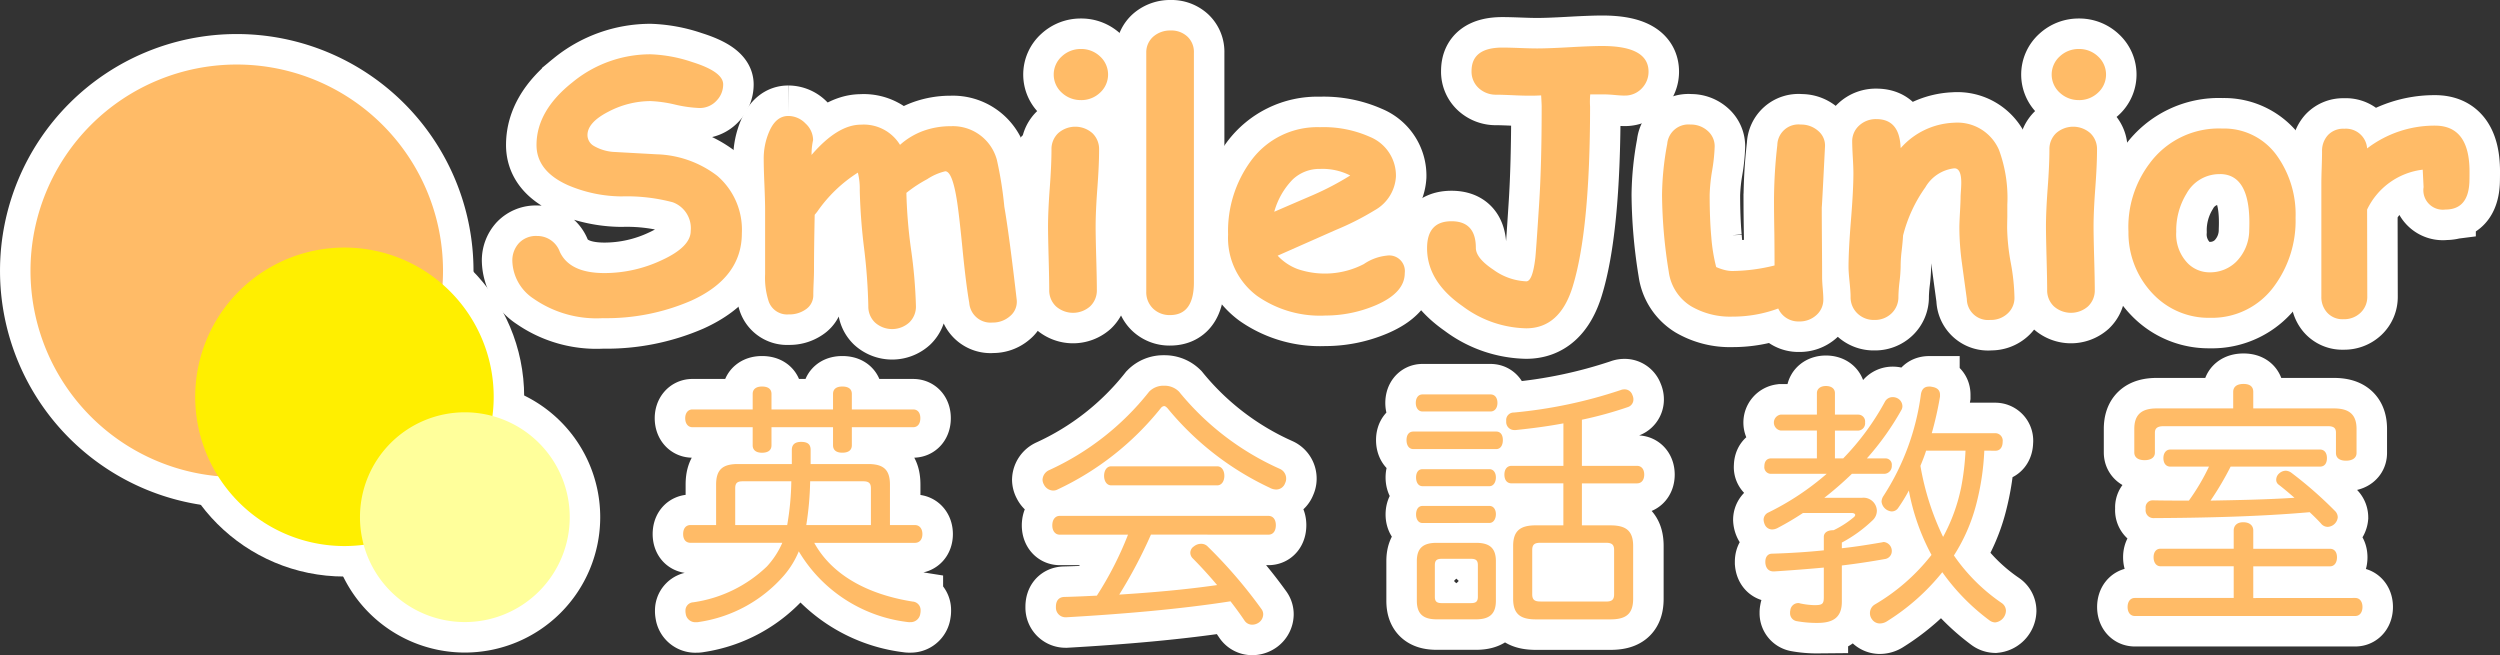 <svg xmlns="http://www.w3.org/2000/svg" xmlns:xlink="http://www.w3.org/1999/xlink" width="205" height="53.728" viewBox="0 0 205 53.728">
  <rect x="0" y="0" width="205" height="53.728" fill="#333333" stroke="none"/>
  <defs>
    <clipPath id="clip-path">
      <rect id="長方形_68" data-name="長方形 68" width="205" height="53.728" transform="translate(0 0)" fill="none"/>
    </clipPath>
  </defs>
  <g id="グループ_37" data-name="グループ 37" transform="translate(0 0)" clip-path="url(#clip-path)">
    <path id="パス_39" data-name="パス 39" d="M36.327,22.206A16.913,16.913,0,1,1,19.413,5.292,16.914,16.914,0,0,1,36.327,22.206Z" fill="none" stroke="#fff" stroke-miterlimit="2" stroke-width="5"/>
    <circle id="楕円形_11" data-name="楕円形 11" cx="12.238" cy="12.238" r="12.238" transform="translate(16.007 20.3)" fill="none" stroke="#fff" stroke-miterlimit="2" stroke-width="5"/>
    <path id="パス_40" data-name="パス 40" d="M46.718,42.409a8.6,8.6,0,1,1-8.6-8.6A8.6,8.6,0,0,1,46.718,42.409Z" fill="none" stroke="#fff" stroke-miterlimit="2" stroke-width="5"/>
    <path id="パス_41" data-name="パス 41" d="M49.417,26.09a9.036,9.036,0,0,1-5.664-1.6,3.829,3.829,0,0,1-1.741-3.073,2.1,2.1,0,0,1,.538-1.479,1.914,1.914,0,0,1,1.486-.588,1.961,1.961,0,0,1,1.869,1.3q.809,1.741,3.654,1.742a11.046,11.046,0,0,0,4.715-1.063q2.364-1.089,2.365-2.392a2.265,2.265,0,0,0-1.473-2.351,14.7,14.7,0,0,0-4.206-.481,11.346,11.346,0,0,1-4.389-.921q-2.619-1.174-2.576-3.37.041-2.762,2.944-5.062a10.068,10.068,0,0,1,6.4-2.3,11.882,11.882,0,0,1,3.426.637Q59.3,5.884,59.3,6.918a1.89,1.89,0,0,1-.509,1.3,1.863,1.863,0,0,1-1.459.638,10.537,10.537,0,0,1-1.99-.283,10.5,10.5,0,0,0-2-.284,7.491,7.491,0,0,0-3.469.878q-1.7.879-1.7,1.912a1.033,1.033,0,0,0,.517.885,3.75,3.75,0,0,0,1.551.489l3.61.2a8.565,8.565,0,0,1,4.97,1.769,5.827,5.827,0,0,1,2.011,4.7q0,3.654-4.163,5.537A17.473,17.473,0,0,1,49.417,26.09Z" fill="none" stroke="#fff" stroke-miterlimit="2" stroke-width="5"/>
    <path id="パス_42" data-name="パス 42" d="M66.551,12.7q2.137-2.478,4.05-2.478a3.486,3.486,0,0,1,3.2,1.656,5.906,5.906,0,0,1,1.912-1.146,6.55,6.55,0,0,1,2.264-.383,3.732,3.732,0,0,1,3.767,2.762,30.747,30.747,0,0,1,.61,3.836q.4,2.295,1.018,7.647a1.526,1.526,0,0,1-.552,1.331,2.121,2.121,0,0,1-1.429.524,1.752,1.752,0,0,1-1.912-1.614q-.255-1.458-.524-4.121-.284-2.916-.467-4.135-.382-2.534-.977-2.534a4.584,4.584,0,0,0-1.487.651,10.824,10.824,0,0,0-1.7,1.119,40.05,40.05,0,0,0,.383,4.644,40.338,40.338,0,0,1,.4,4.644,1.8,1.8,0,0,1-.553,1.346,2.1,2.1,0,0,1-2.8,0,1.8,1.8,0,0,1-.552-1.346,46.815,46.815,0,0,0-.347-4.75A47.094,47.094,0,0,1,70.5,15.6a5.418,5.418,0,0,0-.155-1.445,11.585,11.585,0,0,0-3.3,3.158q-.07.1-.24.3-.057,2.862-.057,4.489c0,.265-.009.621-.029,1.07s-.028.78-.028,1a1.394,1.394,0,0,1-.623,1.2,2.326,2.326,0,0,1-1.4.41,1.6,1.6,0,0,1-1.629-1.047,6.252,6.252,0,0,1-.3-2.251V17.212q0-.707-.057-2.074t-.057-2.074a5.542,5.542,0,0,1,.454-2.28q.552-1.273,1.557-1.274a1.96,1.96,0,0,1,1.416.616,1.869,1.869,0,0,1,.623,1.352A5.377,5.377,0,0,0,66.551,12.7Z" fill="none" stroke="#fff" stroke-miterlimit="2" stroke-width="5"/>
    <path id="パス_43" data-name="パス 43" d="M89.842,18.586q0,.807.05,2.592t.05,2.591a1.8,1.8,0,0,1-.552,1.352,2.116,2.116,0,0,1-2.8,0,1.8,1.8,0,0,1-.553-1.352q0-.808-.048-2.591t-.05-2.592q0-1.26.141-3.157t.142-3.158a1.8,1.8,0,0,1,.552-1.353,2.119,2.119,0,0,1,2.8,0,1.8,1.8,0,0,1,.552,1.353q0,1.26-.142,3.158T89.842,18.586Zm-1.2-10.379A2.253,2.253,0,0,1,87.067,7.6a2,2,0,0,1,0-2.974,2.257,2.257,0,0,1,1.572-.609,2.232,2.232,0,0,1,1.565.609,2.009,2.009,0,0,1,0,2.974A2.227,2.227,0,0,1,88.639,8.207Z" fill="none" stroke="#fff" stroke-miterlimit="2" stroke-width="5"/>
    <path id="パス_44" data-name="パス 44" d="M97.9,23.146q0,2.689-1.954,2.69a1.934,1.934,0,0,1-1.4-.538,1.855,1.855,0,0,1-.552-1.388V4.327a1.71,1.71,0,0,1,.6-1.345,2.1,2.1,0,0,1,1.4-.482,1.928,1.928,0,0,1,1.373.5A1.724,1.724,0,0,1,97.9,4.327Z" fill="none" stroke="#fff" stroke-miterlimit="2" stroke-width="5"/>
    <path id="パス_45" data-name="パス 45" d="M108.62,25.878a8.985,8.985,0,0,1-5.538-1.614,5.917,5.917,0,0,1-2.378-5.027,9.721,9.721,0,0,1,1.883-6.061,6.741,6.741,0,0,1,5.65-2.747,9.331,9.331,0,0,1,4.092.793,3.432,3.432,0,0,1,2.138,3.257,3.386,3.386,0,0,1-1.741,2.761,22.583,22.583,0,0,1-3.186,1.614l-4.772,2.111a4.291,4.291,0,0,0,1.643,1.1,6.936,6.936,0,0,0,5.423-.411,4.058,4.058,0,0,1,1.883-.693,1.283,1.283,0,0,1,1.473,1.43q0,1.614-2.366,2.634A10.564,10.564,0,0,1,108.62,25.878Zm-.383-12.022a3.173,3.173,0,0,0-2.252.878,6.126,6.126,0,0,0-1.5,2.634q1.6-.694,3.186-1.374a23.341,23.341,0,0,0,3.044-1.6A5,5,0,0,0,108.237,13.856Z" fill="none" stroke="#fff" stroke-miterlimit="2" stroke-width="5"/>
    <path id="パス_46" data-name="パス 46" d="M133.2,7.838c-.169,0-.438-.016-.807-.05s-.665-.048-.892-.048H130.4a6.658,6.658,0,0,0-.014,1q0,10.14-1.429,14.769-1.05,3.412-3.81,3.413a8.994,8.994,0,0,1-5.211-1.813q-2.916-2.025-2.916-4.758,0-2.208,2-2.209t2,2.182q0,.836,1.436,1.791a4.938,4.938,0,0,0,2.7.955q.51,0,.736-1.883.057-.453.312-4.4.213-3.229.213-8.044c0-.132-.015-.438-.043-.92l-.326.014c-.416.019-.972.014-1.671-.014q-1.26-.057-1.67-.057a2.07,2.07,0,0,1-1.417-.509,1.825,1.825,0,0,1-.623-1.43q0-1.926,2.535-1.926.481,0,1.43.036t1.416.035q.892,0,2.669-.1t2.67-.1q3.794,0,3.794,2.11a1.945,1.945,0,0,1-.509,1.317A1.89,1.89,0,0,1,133.2,7.838Z" fill="none" stroke="#fff" stroke-miterlimit="2" stroke-width="5"/>
    <path id="パス_47" data-name="パス 47" d="M149.385,17.042q0,.948.014,2.86t.014,2.861q0,.3.05.885c.033.391.05.687.05.884a1.689,1.689,0,0,1-.574,1.31,2.026,2.026,0,0,1-1.409.517,1.8,1.8,0,0,1-1.714-1.062,10.789,10.789,0,0,1-3.752.666,6.347,6.347,0,0,1-3.384-.845,3.922,3.922,0,0,1-1.841-2.831,41.086,41.086,0,0,1-.552-6.3,23.866,23.866,0,0,1,.425-4.183,1.745,1.745,0,0,1,1.911-1.591,2.044,2.044,0,0,1,1.4.514,1.661,1.661,0,0,1,.58,1.3,14.292,14.292,0,0,1-.205,1.942,14.205,14.205,0,0,0-.206,2.01q0,1.983.135,3.466a14.189,14.189,0,0,0,.4,2.453,4.472,4.472,0,0,0,.687.239,2.587,2.587,0,0,0,.644.085,14.813,14.813,0,0,0,3.455-.454q0-1.089-.014-2.477-.027-1.658-.029-2.38a40.337,40.337,0,0,1,.27-5.012,1.732,1.732,0,0,1,1.925-1.685,2.094,2.094,0,0,1,1.431.524,1.559,1.559,0,0,1,.552,1.317Q149.384,17.452,149.385,17.042Z" fill="none" stroke="#fff" stroke-miterlimit="2" stroke-width="5"/>
    <path id="パス_48" data-name="パス 48" d="M163.22,26.232a1.741,1.741,0,0,1-1.94-1.714q-.2-1.458-.4-2.93a21.862,21.862,0,0,1-.212-2.932q0-.368.05-1.26c.032-.594.05-1.015.05-1.26,0-.066.009-.233.028-.5s.028-.488.028-.658q0-1.176-.567-1.176a3.154,3.154,0,0,0-2.379,1.56,11.751,11.751,0,0,0-1.827,3.953q-.025.479-.118,1.276a10.585,10.585,0,0,0-.08,1.277,12.128,12.128,0,0,1-.091,1.227,11.837,11.837,0,0,0-.092,1.225,1.836,1.836,0,0,1-.559,1.371,1.947,1.947,0,0,1-1.41.544,1.92,1.92,0,0,1-1.4-.541,1.83,1.83,0,0,1-.553-1.363c0-.268-.028-.675-.084-1.218s-.085-.949-.085-1.219q0-1.383.2-3.85t.2-3.85q0-.432-.049-1.291t-.05-1.276a1.734,1.734,0,0,1,.573-1.334,2.008,2.008,0,0,1,1.41-.526q1.853,0,1.981,2.223l.014.156a6.129,6.129,0,0,1,4.362-2.082,3.712,3.712,0,0,1,3.7,2.237,11.378,11.378,0,0,1,.68,4.489v1.006c-.01.434-.014.741-.014.92a17.219,17.219,0,0,0,.3,2.846,17.17,17.17,0,0,1,.3,2.832,1.717,1.717,0,0,1-.566,1.316A1.985,1.985,0,0,1,163.22,26.232Z" fill="none" stroke="#fff" stroke-miterlimit="2" stroke-width="5"/>
    <path id="パス_49" data-name="パス 49" d="M171.672,18.586q0,.807.05,2.592t.05,2.591a1.8,1.8,0,0,1-.552,1.352,2.116,2.116,0,0,1-2.8,0,1.8,1.8,0,0,1-.553-1.352q0-.808-.048-2.591t-.05-2.592q0-1.26.141-3.157t.142-3.158a1.8,1.8,0,0,1,.552-1.353,2.119,2.119,0,0,1,2.8,0,1.8,1.8,0,0,1,.552,1.353q0,1.26-.142,3.158T171.672,18.586Zm-1.2-10.379A2.253,2.253,0,0,1,168.9,7.6a2,2,0,0,1,0-2.974,2.257,2.257,0,0,1,1.572-.609,2.232,2.232,0,0,1,1.565.609,2.009,2.009,0,0,1,0,2.974A2.227,2.227,0,0,1,170.469,8.207Z" fill="none" stroke="#fff" stroke-miterlimit="2" stroke-width="5"/>
    <path id="パス_50" data-name="パス 50" d="M181.2,26.061a6.29,6.29,0,0,1-4.5-1.8,7.234,7.234,0,0,1-2.167-5.253,8.652,8.652,0,0,1,1.714-5.579,7.048,7.048,0,0,1,5.99-2.888,5.309,5.309,0,0,1,4.5,2.265,8.3,8.3,0,0,1,1.5,5.055,9.026,9.026,0,0,1-1.757,5.608A6.292,6.292,0,0,1,181.2,26.061Zm.849-11.78a3.07,3.07,0,0,0-2.747,1.586,5.763,5.763,0,0,0-.849,3.143,3.4,3.4,0,0,0,.963,2.6,2.513,2.513,0,0,0,1.784.723,3.046,3.046,0,0,0,2.138-.836,3.7,3.7,0,0,0,1.1-2.648Q184.628,14.3,182.052,14.281Z" fill="none" stroke="#fff" stroke-miterlimit="2" stroke-width="5"/>
    <path id="パス_51" data-name="パス 51" d="M202.486,15.017q-.127,2.167-1.968,2.167a1.6,1.6,0,0,1-1.784-1.841l-.071-1.43a5.817,5.817,0,0,0-4.56,3.271l.014,7.122a1.781,1.781,0,0,1-.552,1.339,1.938,1.938,0,0,1-1.4.53,1.685,1.685,0,0,1-1.36-.566,1.889,1.889,0,0,1-.454-1.3V15.031q0-.438.029-1.309t.028-1.31a1.912,1.912,0,0,1,.475-1.324,1.717,1.717,0,0,1,1.352-.531,1.74,1.74,0,0,1,1.869,1.614,9.091,9.091,0,0,1,5.565-1.869q2.832,0,2.832,3.766C202.5,14.55,202.495,14.867,202.486,15.017Z" fill="none" stroke="#fff" stroke-miterlimit="2" stroke-width="5"/>
    <path id="パス_52" data-name="パス 52" d="M66.768,44.513c1.477,2.682,4.455,4.244,8.067,4.815a.7.7,0,0,1,.654.718,1.043,1.043,0,0,1-.021.254.8.8,0,0,1-.823.717A1.21,1.21,0,0,1,74.37,51,12.05,12.05,0,0,1,65.5,45.21a7.261,7.261,0,0,1-1.184,1.942A11.456,11.456,0,0,1,57.327,51a1.022,1.022,0,0,1-.252.021.792.792,0,0,1-.846-.7.945.945,0,0,1-.021-.232.674.674,0,0,1,.634-.7,10.955,10.955,0,0,0,6.04-2.936,6.886,6.886,0,0,0,1.267-1.943H56.631c-.4,0-.613-.275-.613-.718s.211-.739.613-.739h2.09V39.74c0-1.246.549-1.689,1.795-1.689H64.93V36.89c0-.465.3-.656.76-.656.528,0,.782.191.782.656v1.161h4.709c1.246,0,1.795.443,1.795,1.689v3.316h2.048c.381,0,.613.3.613.739s-.232.718-.613.718Zm-3.506-8c0,.422-.3.612-.781.612-.444,0-.761-.19-.761-.612V35.031H56.778c-.359,0-.591-.295-.591-.739,0-.423.232-.718.591-.718H61.72V32.306c0-.422.317-.611.761-.611.485,0,.781.189.781.611v1.268h5.047V32.306c0-.422.295-.611.76-.611.486,0,.782.189.782.611v1.268h5.026c.38,0,.591.275.591.718s-.211.739-.591.739H69.851v1.478c0,.422-.3.612-.782.612-.465,0-.76-.19-.76-.612V35.031H63.262ZM60.9,39.466c-.423,0-.613.127-.613.57v3.02H64.55a22.724,22.724,0,0,0,.338-3.59Zm5.533,0a25.635,25.635,0,0,1-.318,3.59h5.3v-3.02c0-.443-.211-.57-.633-.57Z" fill="none" stroke="#fff" stroke-miterlimit="2" stroke-width="5"/>
    <path id="パス_53" data-name="パス 53" d="M95.455,31.63a1.656,1.656,0,0,1,1.225.486,22.41,22.41,0,0,0,8.279,6.336.861.861,0,0,1,.506.781.816.816,0,0,1-.084.38.779.779,0,0,1-.719.528,1.132,1.132,0,0,1-.549-.148,24.017,24.017,0,0,1-8.383-6.525c-.106-.106-.19-.17-.275-.17a.409.409,0,0,0-.254.149,23.709,23.709,0,0,1-8.488,6.694.755.755,0,0,1-.36.085.88.88,0,0,1-.76-.508.84.84,0,0,1-.105-.379.9.9,0,0,1,.527-.781,22.182,22.182,0,0,0,8.215-6.442A1.626,1.626,0,0,1,95.455,31.63ZM94.378,43.837a38.931,38.931,0,0,1-2.6,4.92c2.682-.168,5.363-.4,8.025-.781-.655-.781-1.352-1.541-2.007-2.2a.648.648,0,0,1-.19-.443.631.631,0,0,1,.295-.529.92.92,0,0,1,.571-.211.735.735,0,0,1,.57.232,39.347,39.347,0,0,1,4.393,5.111.707.707,0,0,1,.148.444.843.843,0,0,1-.338.654.96.96,0,0,1-.549.19.75.75,0,0,1-.633-.317c-.338-.506-.74-1.056-1.162-1.6-4.182.655-9.018,1.056-13.473,1.31h-.043a.788.788,0,0,1-.8-.8V49.75c0-.485.232-.782.675-.8.887-.021,1.795-.064,2.682-.107a27.951,27.951,0,0,0,2.555-5H86.9c-.379,0-.612-.317-.612-.76,0-.465.233-.781.612-.781h17.106c.4,0,.613.316.613.76,0,.464-.211.781-.613.781Zm5.428-5.6c.38,0,.591.358.591.781s-.211.782-.591.782h-8.68c-.38,0-.591-.36-.591-.782s.211-.781.591-.781Z" fill="none" stroke="#fff" stroke-miterlimit="2" stroke-width="5"/>
    <path id="パス_54" data-name="パス 54" d="M115.906,36.826c-.381,0-.571-.317-.571-.739s.19-.7.571-.7h6.779c.359,0,.549.274.549.7s-.19.739-.549.739Zm.739-3.084c-.338,0-.55-.3-.55-.7,0-.423.212-.7.55-.7h5.575c.359,0,.57.274.57.7,0,.4-.211.7-.57.7Zm0,6.125c-.359,0-.528-.338-.528-.718s.169-.676.528-.676h5.491c.338,0,.527.3.527.676s-.189.718-.527.718Zm0,3.02c-.359,0-.528-.338-.528-.7,0-.381.169-.7.528-.7h5.491c.338,0,.527.3.527.675s-.189.718-.527.718Zm6.018,6.378c0,1.077-.527,1.52-1.626,1.52h-3.231c-1.1,0-1.625-.443-1.625-1.52V46.013c0-1.078.527-1.5,1.625-1.5h3.231c1.1,0,1.626.422,1.626,1.5Zm-4.435-3.443c-.379,0-.57.106-.57.508v2.618c0,.4.191.507.57.507h2.387c.38,0,.57-.106.57-.507V46.33c0-.4-.19-.508-.57-.508Zm5.724-6.187c-.38,0-.591-.274-.591-.718,0-.423.211-.718.591-.718H128.2V34.715c-1.331.253-2.682.422-3.907.548h-.085a.658.658,0,0,1-.7-.675v-.106a.613.613,0,0,1,.633-.654,38.727,38.727,0,0,0,8.742-1.838.833.833,0,0,1,.317-.063.668.668,0,0,1,.655.464.813.813,0,0,1,.085.359.653.653,0,0,1-.465.634,31.971,31.971,0,0,1-3.759,1.034V38.2h4.519c.38,0,.592.295.592.718s-.212.718-.592.718h-4.519v3.443h2.344c1.267,0,1.858.443,1.858,1.689V49.1c0,1.246-.591,1.689-1.858,1.689h-6.124c-1.267,0-1.858-.443-1.858-1.689V44.767c0-1.246.591-1.689,1.858-1.689h2.26V39.635Zm7.729,9.693c.465,0,.676-.127.676-.592V45.1c0-.465-.211-.592-.676-.592h-5.364c-.464,0-.675.127-.675.592v3.631c0,.465.211.592.675.592Z" fill="none" stroke="#fff" stroke-miterlimit="2" stroke-width="5"/>
    <path id="パス_55" data-name="パス 55" d="M147.846,42.064a23.479,23.479,0,0,1-2.112,1.246.966.966,0,0,1-.423.106.663.663,0,0,1-.59-.381,1.115,1.115,0,0,1-.106-.422.657.657,0,0,1,.4-.592,22.056,22.056,0,0,0,4.773-3.168h-4.541a.544.544,0,0,1-.57-.611c0-.4.19-.656.57-.656h3.738v-2.28H146.03a.661.661,0,0,1,0-1.31h2.956V32.244c0-.381.317-.592.739-.592.444,0,.74.211.74.592V34h1.9a.562.562,0,0,1,.571.634.6.6,0,0,1-.571.676h-1.9v2.28h.676a21.082,21.082,0,0,0,3.42-4.645.714.714,0,0,1,.634-.381.836.836,0,0,1,.38.085.748.748,0,0,1,.422.634.614.614,0,0,1-.084.338,22.443,22.443,0,0,1-2.83,3.969H154.6a.511.511,0,0,1,.527.57V38.2a.635.635,0,0,1-.612.654h-2.661a28.014,28.014,0,0,1-2.26,1.965h3.084a1.1,1.1,0,0,1,1.225,1.055,1.081,1.081,0,0,1-.36.8,11.285,11.285,0,0,1-2.512,1.816v.465c1.2-.127,2.323-.317,3.315-.486a.4.4,0,0,1,.148-.022.731.731,0,0,1,.633.74.652.652,0,0,1-.57.655c-1.055.189-2.28.38-3.526.527v2.978c0,1.268-.7,1.732-1.986,1.732a9.211,9.211,0,0,1-1.731-.148.654.654,0,0,1-.528-.675.724.724,0,0,1,.021-.212.654.654,0,0,1,.654-.591.266.266,0,0,1,.127.021,6.252,6.252,0,0,0,1.183.148c.655,0,.782-.085.782-.655V46.541c-1.373.127-2.767.232-4.076.316h-.043c-.379,0-.633-.232-.676-.7v-.1c0-.4.211-.655.549-.655,1.373-.042,2.83-.127,4.246-.275v-1.1c0-.359.316-.549.76-.549h.042a7.854,7.854,0,0,0,1.668-1.076.313.313,0,0,0,.106-.17c0-.1-.127-.168-.3-.168Zm14.867-5.111a21.023,21.023,0,0,1-.676,4.455,14.521,14.521,0,0,1-1.816,4.14,15.048,15.048,0,0,0,3.928,3.907.774.774,0,0,1,.338.633.992.992,0,0,1-.887.951.83.83,0,0,1-.465-.17,17.57,17.57,0,0,1-3.865-3.948,18.087,18.087,0,0,1-4.518,4.012,1.1,1.1,0,0,1-.613.19.77.77,0,0,1-.633-.338.809.809,0,0,1-.17-.506.817.817,0,0,1,.381-.7,16.4,16.4,0,0,0,4.666-4.076,18.074,18.074,0,0,1-1.857-5.28,13.361,13.361,0,0,1-.866,1.415.638.638,0,0,1-.55.3.91.91,0,0,1-.823-.8.9.9,0,0,1,.169-.487,20.134,20.134,0,0,0,3.062-8.341c.084-.444.316-.612.676-.612a.685.685,0,0,1,.211.02c.443.064.676.275.676.656v.147a27.67,27.67,0,0,1-.676,3h5.2a.613.613,0,0,1,.613.7c0,.422-.191.739-.592.739Zm-4.773,0c-.127.422-.295.824-.465,1.246a21.86,21.86,0,0,0,1.859,5.828,14.634,14.634,0,0,0,1.479-4.054,20.8,20.8,0,0,0,.359-3.02Z" fill="none" stroke="#fff" stroke-miterlimit="2" stroke-width="5"/>
    <path id="パス_56" data-name="パス 56" d="M193.131,49.033c.381,0,.592.316.592.739s-.211.739-.592.739H175.055c-.381,0-.592-.317-.592-.739s.211-.739.592-.739h8.109v-2.6h-6c-.359,0-.57-.316-.57-.739s.211-.7.57-.7h6V43.5c0-.359.233-.676.782-.676s.822.295.822.676V45h6.294c.359,0,.571.273.571.7s-.212.739-.571.739h-6.294v2.6ZM191.379,33.49c1.288,0,1.858.528,1.858,1.689v1.964c0,.423-.359.634-.866.634s-.823-.211-.823-.634V35.475c0-.4-.212-.528-.676-.528H177.42c-.443,0-.718.127-.718.528v1.646c0,.4-.338.613-.845.613s-.845-.211-.845-.633V35.179c0-1.161.57-1.689,1.838-1.689h6.272V32.138c0-.4.275-.654.845-.654s.8.253.8.654V33.49Zm-13.41,4.772c-.359,0-.57-.274-.57-.7,0-.4.211-.7.57-.7h12.27c.379,0,.57.3.57.7,0,.422-.191.7-.57.7h-7.328a24.87,24.87,0,0,1-1.647,2.788c2.3-.042,4.582-.085,6.883-.232-.463-.4-.908-.781-1.33-1.1a.492.492,0,0,1-.168-.379.7.7,0,0,1,.253-.528.829.829,0,0,1,.528-.212.846.846,0,0,1,.465.169,33.225,33.225,0,0,1,3.611,3.168.741.741,0,0,1,.19.485.871.871,0,0,1-.824.782.7.7,0,0,1-.549-.274c-.274-.3-.592-.613-.93-.93-4.033.359-8.637.465-12.839.486a.641.641,0,0,1-.612-.718v-.106a.573.573,0,0,1,.57-.633h.042c.972.021,1.943.021,2.935.021a17.569,17.569,0,0,0,1.648-2.788Z" fill="none" stroke="#fff" stroke-miterlimit="2" stroke-width="5"/>
    <path id="パス_57" data-name="パス 57" d="M36.327,22.206A16.913,16.913,0,1,1,19.413,5.292,16.914,16.914,0,0,1,36.327,22.206" fill="#ffbb67"/>
    <path id="パス_58" data-name="パス 58" d="M40.483,32.538A12.238,12.238,0,1,1,28.245,20.3,12.238,12.238,0,0,1,40.483,32.538" fill="#ffef00"/>
    <path id="パス_59" data-name="パス 59" d="M46.718,42.409a8.6,8.6,0,1,1-8.6-8.6,8.6,8.6,0,0,1,8.6,8.6" fill="#ffff9b"/>
    <path id="パス_60" data-name="パス 60" d="M49.417,26.09a9.036,9.036,0,0,1-5.664-1.6,3.829,3.829,0,0,1-1.741-3.073,2.1,2.1,0,0,1,.538-1.479,1.914,1.914,0,0,1,1.486-.588,1.961,1.961,0,0,1,1.869,1.3q.809,1.741,3.654,1.742a11.046,11.046,0,0,0,4.715-1.063q2.364-1.089,2.365-2.392a2.265,2.265,0,0,0-1.473-2.351,14.7,14.7,0,0,0-4.206-.481,11.346,11.346,0,0,1-4.389-.921q-2.619-1.174-2.576-3.37.041-2.762,2.944-5.062a10.068,10.068,0,0,1,6.4-2.3,11.882,11.882,0,0,1,3.426.637Q59.3,5.884,59.3,6.918a1.89,1.89,0,0,1-.509,1.3,1.863,1.863,0,0,1-1.459.638,10.537,10.537,0,0,1-1.99-.283,10.5,10.5,0,0,0-2-.284,7.491,7.491,0,0,0-3.469.878q-1.7.879-1.7,1.912a1.033,1.033,0,0,0,.517.885,3.75,3.75,0,0,0,1.551.489l3.61.2a8.565,8.565,0,0,1,4.97,1.769,5.827,5.827,0,0,1,2.011,4.7q0,3.654-4.163,5.537a17.473,17.473,0,0,1-7.25,1.43" fill="#ffbb67"/>
    <path id="パス_61" data-name="パス 61" d="M66.551,12.7q2.137-2.478,4.05-2.478a3.486,3.486,0,0,1,3.2,1.656,5.906,5.906,0,0,1,1.912-1.146,6.55,6.55,0,0,1,2.264-.383,3.732,3.732,0,0,1,3.767,2.762,30.747,30.747,0,0,1,.61,3.836q.4,2.295,1.018,7.647a1.526,1.526,0,0,1-.552,1.331,2.121,2.121,0,0,1-1.429.524,1.752,1.752,0,0,1-1.912-1.614q-.255-1.458-.524-4.121-.284-2.916-.467-4.135-.382-2.534-.977-2.534a4.584,4.584,0,0,0-1.487.651,10.824,10.824,0,0,0-1.7,1.119,40.05,40.05,0,0,0,.383,4.644,40.338,40.338,0,0,1,.4,4.644,1.8,1.8,0,0,1-.553,1.346,2.1,2.1,0,0,1-2.8,0,1.8,1.8,0,0,1-.552-1.346,46.815,46.815,0,0,0-.347-4.75A47.094,47.094,0,0,1,70.5,15.6a5.418,5.418,0,0,0-.155-1.445,11.585,11.585,0,0,0-3.3,3.158q-.07.1-.24.3-.057,2.862-.057,4.489c0,.265-.009.621-.029,1.07s-.028.78-.028,1a1.394,1.394,0,0,1-.623,1.2,2.326,2.326,0,0,1-1.4.41,1.6,1.6,0,0,1-1.629-1.047,6.252,6.252,0,0,1-.3-2.251V17.212q0-.707-.057-2.074t-.057-2.074a5.542,5.542,0,0,1,.454-2.28q.552-1.273,1.557-1.274a1.96,1.96,0,0,1,1.416.616,1.869,1.869,0,0,1,.623,1.352,5.377,5.377,0,0,0-.127,1.218" fill="#ffbb67"/>
    <path id="パス_62" data-name="パス 62" d="M89.842,18.586q0,.807.05,2.592t.05,2.591a1.8,1.8,0,0,1-.552,1.352,2.116,2.116,0,0,1-2.8,0,1.8,1.8,0,0,1-.553-1.352q0-.808-.048-2.591t-.05-2.592q0-1.26.141-3.157t.142-3.158a1.8,1.8,0,0,1,.552-1.353,2.119,2.119,0,0,1,2.8,0,1.8,1.8,0,0,1,.552,1.353q0,1.26-.142,3.158t-.142,3.157m-1.2-10.379A2.253,2.253,0,0,1,87.067,7.6a2,2,0,0,1,0-2.974,2.257,2.257,0,0,1,1.572-.609,2.232,2.232,0,0,1,1.565.609,2.009,2.009,0,0,1,0,2.974,2.227,2.227,0,0,1-1.565.609" fill="#ffbb67"/>
    <path id="パス_63" data-name="パス 63" d="M97.9,23.146q0,2.689-1.954,2.69a1.934,1.934,0,0,1-1.4-.538,1.855,1.855,0,0,1-.552-1.388V4.327a1.71,1.71,0,0,1,.6-1.345,2.1,2.1,0,0,1,1.4-.482,1.928,1.928,0,0,1,1.373.5A1.724,1.724,0,0,1,97.9,4.327Z" fill="#ffbb67"/>
    <path id="パス_64" data-name="パス 64" d="M108.62,25.878a8.985,8.985,0,0,1-5.538-1.614,5.917,5.917,0,0,1-2.378-5.027,9.721,9.721,0,0,1,1.883-6.061,6.741,6.741,0,0,1,5.65-2.747,9.331,9.331,0,0,1,4.092.793,3.432,3.432,0,0,1,2.138,3.257,3.386,3.386,0,0,1-1.741,2.761,22.583,22.583,0,0,1-3.186,1.614l-4.772,2.111a4.291,4.291,0,0,0,1.643,1.1,6.936,6.936,0,0,0,5.423-.411,4.058,4.058,0,0,1,1.883-.693,1.283,1.283,0,0,1,1.473,1.43q0,1.614-2.366,2.634a10.564,10.564,0,0,1-4.2.849m-.383-12.022a3.173,3.173,0,0,0-2.252.878,6.126,6.126,0,0,0-1.5,2.634q1.6-.694,3.186-1.374a23.341,23.341,0,0,0,3.044-1.6,5,5,0,0,0-2.478-.538" fill="#ffbb67"/>
    <path id="パス_65" data-name="パス 65" d="M133.2,7.838c-.169,0-.438-.016-.807-.05s-.665-.048-.892-.048H130.4a6.658,6.658,0,0,0-.014,1q0,10.14-1.429,14.769-1.05,3.412-3.81,3.413a8.994,8.994,0,0,1-5.211-1.813q-2.916-2.025-2.916-4.758,0-2.208,2-2.209t2,2.182q0,.836,1.436,1.791a4.938,4.938,0,0,0,2.7.955q.51,0,.736-1.883.057-.453.312-4.4.213-3.229.213-8.044c0-.132-.015-.438-.043-.92l-.326.014c-.416.019-.972.014-1.671-.014q-1.26-.057-1.67-.057a2.07,2.07,0,0,1-1.417-.509,1.825,1.825,0,0,1-.623-1.43q0-1.926,2.535-1.926.481,0,1.43.036t1.416.035q.892,0,2.669-.1t2.67-.1q3.794,0,3.794,2.11a1.945,1.945,0,0,1-.509,1.317,1.89,1.89,0,0,1-1.459.637" fill="#ffbb67"/>
    <path id="パス_66" data-name="パス 66" d="M149.385,17.042q0,.948.014,2.86t.014,2.861q0,.3.05.885c.033.391.05.687.05.884a1.689,1.689,0,0,1-.574,1.31,2.026,2.026,0,0,1-1.409.517,1.8,1.8,0,0,1-1.714-1.062,10.789,10.789,0,0,1-3.752.666,6.347,6.347,0,0,1-3.384-.845,3.922,3.922,0,0,1-1.841-2.831,41.086,41.086,0,0,1-.552-6.3,23.866,23.866,0,0,1,.425-4.183,1.745,1.745,0,0,1,1.911-1.591,2.044,2.044,0,0,1,1.4.514,1.661,1.661,0,0,1,.58,1.3,14.292,14.292,0,0,1-.205,1.942,14.205,14.205,0,0,0-.206,2.01q0,1.983.135,3.466a14.189,14.189,0,0,0,.4,2.453,4.472,4.472,0,0,0,.687.239,2.587,2.587,0,0,0,.644.085,14.813,14.813,0,0,0,3.455-.454q0-1.089-.014-2.477-.027-1.658-.029-2.38a40.337,40.337,0,0,1,.27-5.012,1.732,1.732,0,0,1,1.925-1.685,2.094,2.094,0,0,1,1.431.524,1.559,1.559,0,0,1,.552,1.317q-.27,5.394-.269,4.984" fill="#ffbb67"/>
    <path id="パス_67" data-name="パス 67" d="M163.22,26.232a1.741,1.741,0,0,1-1.94-1.714q-.2-1.458-.4-2.93a21.862,21.862,0,0,1-.212-2.932q0-.368.05-1.26c.032-.594.05-1.015.05-1.26,0-.066.009-.233.028-.5s.028-.488.028-.658q0-1.176-.567-1.176a3.154,3.154,0,0,0-2.379,1.56,11.751,11.751,0,0,0-1.827,3.953q-.025.479-.118,1.276a10.585,10.585,0,0,0-.08,1.277,12.128,12.128,0,0,1-.091,1.227,11.837,11.837,0,0,0-.092,1.225,1.836,1.836,0,0,1-.559,1.371,1.947,1.947,0,0,1-1.41.544,1.92,1.92,0,0,1-1.4-.541,1.83,1.83,0,0,1-.553-1.363c0-.268-.028-.675-.084-1.218s-.085-.949-.085-1.219q0-1.383.2-3.85t.2-3.85q0-.432-.049-1.291t-.05-1.276a1.734,1.734,0,0,1,.573-1.334,2.008,2.008,0,0,1,1.41-.526q1.853,0,1.981,2.223l.014.156a6.129,6.129,0,0,1,4.362-2.082,3.712,3.712,0,0,1,3.7,2.237,11.378,11.378,0,0,1,.68,4.489v1.006c-.01.434-.014.741-.014.92a17.219,17.219,0,0,0,.3,2.846,17.17,17.17,0,0,1,.3,2.832,1.717,1.717,0,0,1-.566,1.316,1.985,1.985,0,0,1-1.4.525" fill="#ffbb67"/>
    <path id="パス_68" data-name="パス 68" d="M171.672,18.586q0,.807.05,2.592t.05,2.591a1.8,1.8,0,0,1-.552,1.352,2.116,2.116,0,0,1-2.8,0,1.8,1.8,0,0,1-.553-1.352q0-.808-.048-2.591t-.05-2.592q0-1.26.141-3.157t.142-3.158a1.8,1.8,0,0,1,.552-1.353,2.119,2.119,0,0,1,2.8,0,1.8,1.8,0,0,1,.552,1.353q0,1.26-.142,3.158t-.142,3.157m-1.2-10.379A2.253,2.253,0,0,1,168.9,7.6a2,2,0,0,1,0-2.974,2.257,2.257,0,0,1,1.572-.609,2.232,2.232,0,0,1,1.565.609,2.009,2.009,0,0,1,0,2.974,2.227,2.227,0,0,1-1.565.609" fill="#ffbb67"/>
    <path id="パス_69" data-name="パス 69" d="M181.2,26.061a6.29,6.29,0,0,1-4.5-1.8,7.234,7.234,0,0,1-2.167-5.253,8.652,8.652,0,0,1,1.714-5.579,7.048,7.048,0,0,1,5.99-2.888,5.309,5.309,0,0,1,4.5,2.265,8.3,8.3,0,0,1,1.5,5.055,9.026,9.026,0,0,1-1.757,5.608,6.292,6.292,0,0,1-5.281,2.59m.849-11.78a3.07,3.07,0,0,0-2.747,1.586,5.763,5.763,0,0,0-.849,3.143,3.4,3.4,0,0,0,.963,2.6,2.513,2.513,0,0,0,1.784.723,3.046,3.046,0,0,0,2.138-.836,3.7,3.7,0,0,0,1.1-2.648q.182-4.559-2.394-4.573" fill="#ffbb67"/>
    <path id="パス_70" data-name="パス 70" d="M202.486,15.017q-.127,2.167-1.968,2.167a1.6,1.6,0,0,1-1.784-1.841l-.071-1.43a5.817,5.817,0,0,0-4.56,3.271l.014,7.122a1.781,1.781,0,0,1-.552,1.339,1.938,1.938,0,0,1-1.4.53,1.685,1.685,0,0,1-1.36-.566,1.889,1.889,0,0,1-.454-1.3V15.031q0-.438.029-1.309t.028-1.31a1.912,1.912,0,0,1,.475-1.324,1.717,1.717,0,0,1,1.352-.531,1.74,1.74,0,0,1,1.869,1.614,9.091,9.091,0,0,1,5.565-1.869q2.832,0,2.832,3.766c0,.482-.005.8-.014.949" fill="#ffbb67"/>
    <path id="パス_71" data-name="パス 71" d="M66.768,44.513c1.477,2.682,4.455,4.244,8.067,4.815a.7.7,0,0,1,.654.718,1.043,1.043,0,0,1-.021.254.8.8,0,0,1-.823.717A1.21,1.21,0,0,1,74.37,51,12.05,12.05,0,0,1,65.5,45.21a7.261,7.261,0,0,1-1.184,1.942A11.456,11.456,0,0,1,57.327,51a1.022,1.022,0,0,1-.252.021.792.792,0,0,1-.846-.7.945.945,0,0,1-.021-.232.674.674,0,0,1,.634-.7,10.955,10.955,0,0,0,6.04-2.936,6.886,6.886,0,0,0,1.267-1.943H56.631c-.4,0-.613-.275-.613-.718s.211-.739.613-.739h2.09V39.74c0-1.246.549-1.689,1.795-1.689H64.93V36.89c0-.465.3-.656.76-.656.528,0,.782.191.782.656v1.161h4.709c1.246,0,1.795.443,1.795,1.689v3.316h2.048c.381,0,.613.3.613.739s-.232.718-.613.718Zm-3.506-8c0,.422-.3.612-.781.612-.444,0-.761-.19-.761-.612V35.031H56.778c-.359,0-.591-.295-.591-.739,0-.423.232-.718.591-.718H61.72V32.306c0-.422.317-.611.761-.611.485,0,.781.189.781.611v1.268h5.047V32.306c0-.422.295-.611.76-.611.486,0,.782.189.782.611v1.268h5.026c.38,0,.591.275.591.718s-.211.739-.591.739H69.851v1.478c0,.422-.3.612-.782.612-.465,0-.76-.19-.76-.612V35.031H63.262ZM60.9,39.466c-.423,0-.613.127-.613.57v3.02H64.55a22.724,22.724,0,0,0,.338-3.59Zm5.533,0a25.635,25.635,0,0,1-.318,3.59h5.3v-3.02c0-.443-.211-.57-.633-.57Z" fill="#ffbb67"/>
    <path id="パス_72" data-name="パス 72" d="M95.455,31.63a1.656,1.656,0,0,1,1.225.486,22.41,22.41,0,0,0,8.279,6.336.861.861,0,0,1,.506.781.816.816,0,0,1-.084.38.779.779,0,0,1-.719.528,1.132,1.132,0,0,1-.549-.148,24.017,24.017,0,0,1-8.383-6.525c-.106-.106-.19-.17-.275-.17a.409.409,0,0,0-.254.149,23.709,23.709,0,0,1-8.488,6.694.755.755,0,0,1-.36.085.88.88,0,0,1-.76-.508.84.84,0,0,1-.105-.379.9.9,0,0,1,.527-.781,22.182,22.182,0,0,0,8.215-6.442,1.626,1.626,0,0,1,1.225-.486M94.378,43.837a38.931,38.931,0,0,1-2.6,4.92c2.682-.168,5.363-.4,8.025-.781-.655-.781-1.352-1.541-2.007-2.2a.648.648,0,0,1-.19-.443.631.631,0,0,1,.295-.529.92.92,0,0,1,.571-.211.735.735,0,0,1,.57.232,39.347,39.347,0,0,1,4.393,5.111.707.707,0,0,1,.148.444.843.843,0,0,1-.338.654.96.96,0,0,1-.549.19.75.75,0,0,1-.633-.317c-.338-.506-.74-1.056-1.162-1.6-4.182.655-9.018,1.056-13.473,1.31h-.043a.788.788,0,0,1-.8-.8V49.75c0-.485.232-.782.675-.8.887-.021,1.795-.064,2.682-.107a27.951,27.951,0,0,0,2.555-5H86.9c-.379,0-.612-.317-.612-.76,0-.465.233-.781.612-.781h17.106c.4,0,.613.316.613.76,0,.464-.211.781-.613.781Zm5.428-5.6c.38,0,.591.358.591.781s-.211.782-.591.782h-8.68c-.38,0-.591-.36-.591-.782s.211-.781.591-.781Z" fill="#ffbb67"/>
    <path id="パス_73" data-name="パス 73" d="M115.906,36.826c-.381,0-.571-.317-.571-.739s.19-.7.571-.7h6.779c.359,0,.549.274.549.7s-.19.739-.549.739Zm.739-3.084c-.338,0-.55-.3-.55-.7,0-.423.212-.7.55-.7h5.575c.359,0,.57.274.57.7,0,.4-.211.7-.57.7Zm0,6.125c-.359,0-.528-.338-.528-.718s.169-.676.528-.676h5.491c.338,0,.527.3.527.676s-.189.718-.527.718Zm0,3.02c-.359,0-.528-.338-.528-.7,0-.381.169-.7.528-.7h5.491c.338,0,.527.3.527.675s-.189.718-.527.718Zm6.018,6.378c0,1.077-.527,1.52-1.626,1.52h-3.231c-1.1,0-1.625-.443-1.625-1.52V46.013c0-1.078.527-1.5,1.625-1.5h3.231c1.1,0,1.626.422,1.626,1.5Zm-4.435-3.443c-.379,0-.57.106-.57.508v2.618c0,.4.191.507.57.507h2.387c.38,0,.57-.106.57-.507V46.33c0-.4-.19-.508-.57-.508Zm5.724-6.187c-.38,0-.591-.274-.591-.718,0-.423.211-.718.591-.718H128.2V34.715c-1.331.253-2.682.422-3.907.548h-.085a.658.658,0,0,1-.7-.675v-.106a.613.613,0,0,1,.633-.654,38.727,38.727,0,0,0,8.742-1.838.833.833,0,0,1,.317-.063.668.668,0,0,1,.655.464.813.813,0,0,1,.085.359.653.653,0,0,1-.465.634,31.971,31.971,0,0,1-3.759,1.034V38.2h4.519c.38,0,.592.295.592.718s-.212.718-.592.718h-4.519v3.443h2.344c1.267,0,1.858.443,1.858,1.689V49.1c0,1.246-.591,1.689-1.858,1.689h-6.124c-1.267,0-1.858-.443-1.858-1.689V44.767c0-1.246.591-1.689,1.858-1.689h2.26V39.635Zm7.729,9.693c.465,0,.676-.127.676-.592V45.1c0-.465-.211-.592-.676-.592h-5.364c-.464,0-.675.127-.675.592v3.631c0,.465.211.592.675.592Z" fill="#ffbb67"/>
    <path id="パス_74" data-name="パス 74" d="M147.846,42.064a23.479,23.479,0,0,1-2.112,1.246.966.966,0,0,1-.423.106.663.663,0,0,1-.59-.381,1.115,1.115,0,0,1-.106-.422.657.657,0,0,1,.4-.592,22.056,22.056,0,0,0,4.773-3.168h-4.541a.544.544,0,0,1-.57-.611c0-.4.19-.656.57-.656h3.738v-2.28H146.03a.661.661,0,0,1,0-1.31h2.956V32.244c0-.381.317-.592.739-.592.444,0,.74.211.74.592V34h1.9a.562.562,0,0,1,.571.634.6.6,0,0,1-.571.676h-1.9v2.28h.676a21.082,21.082,0,0,0,3.42-4.645.714.714,0,0,1,.634-.381.836.836,0,0,1,.38.085.748.748,0,0,1,.422.634.614.614,0,0,1-.084.338,22.443,22.443,0,0,1-2.83,3.969H154.6a.511.511,0,0,1,.527.57V38.2a.635.635,0,0,1-.612.654h-2.661a28.014,28.014,0,0,1-2.26,1.965h3.084a1.1,1.1,0,0,1,1.225,1.055,1.081,1.081,0,0,1-.36.8,11.285,11.285,0,0,1-2.512,1.816v.465c1.2-.127,2.323-.317,3.315-.486a.4.4,0,0,1,.148-.022.731.731,0,0,1,.633.74.652.652,0,0,1-.57.655c-1.055.189-2.28.38-3.526.527v2.978c0,1.268-.7,1.732-1.986,1.732a9.211,9.211,0,0,1-1.731-.148.654.654,0,0,1-.528-.675.724.724,0,0,1,.021-.212.654.654,0,0,1,.654-.591.266.266,0,0,1,.127.021,6.252,6.252,0,0,0,1.183.148c.655,0,.782-.085.782-.655V46.541c-1.373.127-2.767.232-4.076.316h-.043c-.379,0-.633-.232-.676-.7v-.1c0-.4.211-.655.549-.655,1.373-.042,2.83-.127,4.246-.275v-1.1c0-.359.316-.549.76-.549h.042a7.854,7.854,0,0,0,1.668-1.076.313.313,0,0,0,.106-.17c0-.1-.127-.168-.3-.168Zm14.867-5.111a21.023,21.023,0,0,1-.676,4.455,14.521,14.521,0,0,1-1.816,4.14,15.048,15.048,0,0,0,3.928,3.907.774.774,0,0,1,.338.633.992.992,0,0,1-.887.951.83.83,0,0,1-.465-.17,17.57,17.57,0,0,1-3.865-3.948,18.087,18.087,0,0,1-4.518,4.012,1.1,1.1,0,0,1-.613.19.77.77,0,0,1-.633-.338.809.809,0,0,1-.17-.506.817.817,0,0,1,.381-.7,16.4,16.4,0,0,0,4.666-4.076,18.074,18.074,0,0,1-1.857-5.28,13.361,13.361,0,0,1-.866,1.415.638.638,0,0,1-.55.3.91.91,0,0,1-.823-.8.9.9,0,0,1,.169-.487,20.134,20.134,0,0,0,3.062-8.341c.084-.444.316-.612.676-.612a.685.685,0,0,1,.211.02c.443.064.676.275.676.656v.147a27.67,27.67,0,0,1-.676,3h5.2a.613.613,0,0,1,.613.7c0,.422-.191.739-.592.739Zm-4.773,0c-.127.422-.295.824-.465,1.246a21.86,21.86,0,0,0,1.859,5.828,14.634,14.634,0,0,0,1.479-4.054,20.8,20.8,0,0,0,.359-3.02Z" fill="#ffbb67"/>
    <path id="パス_75" data-name="パス 75" d="M193.131,49.033c.381,0,.592.316.592.739s-.211.739-.592.739H175.055c-.381,0-.592-.317-.592-.739s.211-.739.592-.739h8.109v-2.6h-6c-.359,0-.57-.316-.57-.739s.211-.7.57-.7h6V43.5c0-.359.233-.676.782-.676s.822.295.822.676V45h6.294c.359,0,.571.273.571.7s-.212.739-.571.739h-6.294v2.6ZM191.379,33.49c1.288,0,1.858.528,1.858,1.689v1.964c0,.423-.359.634-.866.634s-.823-.211-.823-.634V35.475c0-.4-.212-.528-.676-.528H177.42c-.443,0-.718.127-.718.528v1.646c0,.4-.338.613-.845.613s-.845-.211-.845-.633V35.179c0-1.161.57-1.689,1.838-1.689h6.272V32.138c0-.4.275-.654.845-.654s.8.253.8.654V33.49Zm-13.41,4.772c-.359,0-.57-.274-.57-.7,0-.4.211-.7.57-.7h12.27c.379,0,.57.3.57.7,0,.422-.191.7-.57.7h-7.328a24.87,24.87,0,0,1-1.647,2.788c2.3-.042,4.582-.085,6.883-.232-.463-.4-.908-.781-1.33-1.1a.492.492,0,0,1-.168-.379.7.7,0,0,1,.253-.528.829.829,0,0,1,.528-.212.846.846,0,0,1,.465.169,33.225,33.225,0,0,1,3.611,3.168.741.741,0,0,1,.19.485.871.871,0,0,1-.824.782.7.7,0,0,1-.549-.274c-.274-.3-.592-.613-.93-.93-4.033.359-8.637.465-12.839.486a.641.641,0,0,1-.612-.718v-.106a.573.573,0,0,1,.57-.633h.042c.972.021,1.943.021,2.935.021a17.569,17.569,0,0,0,1.648-2.788Z" fill="#ffbb67"/>
  </g>
</svg>
